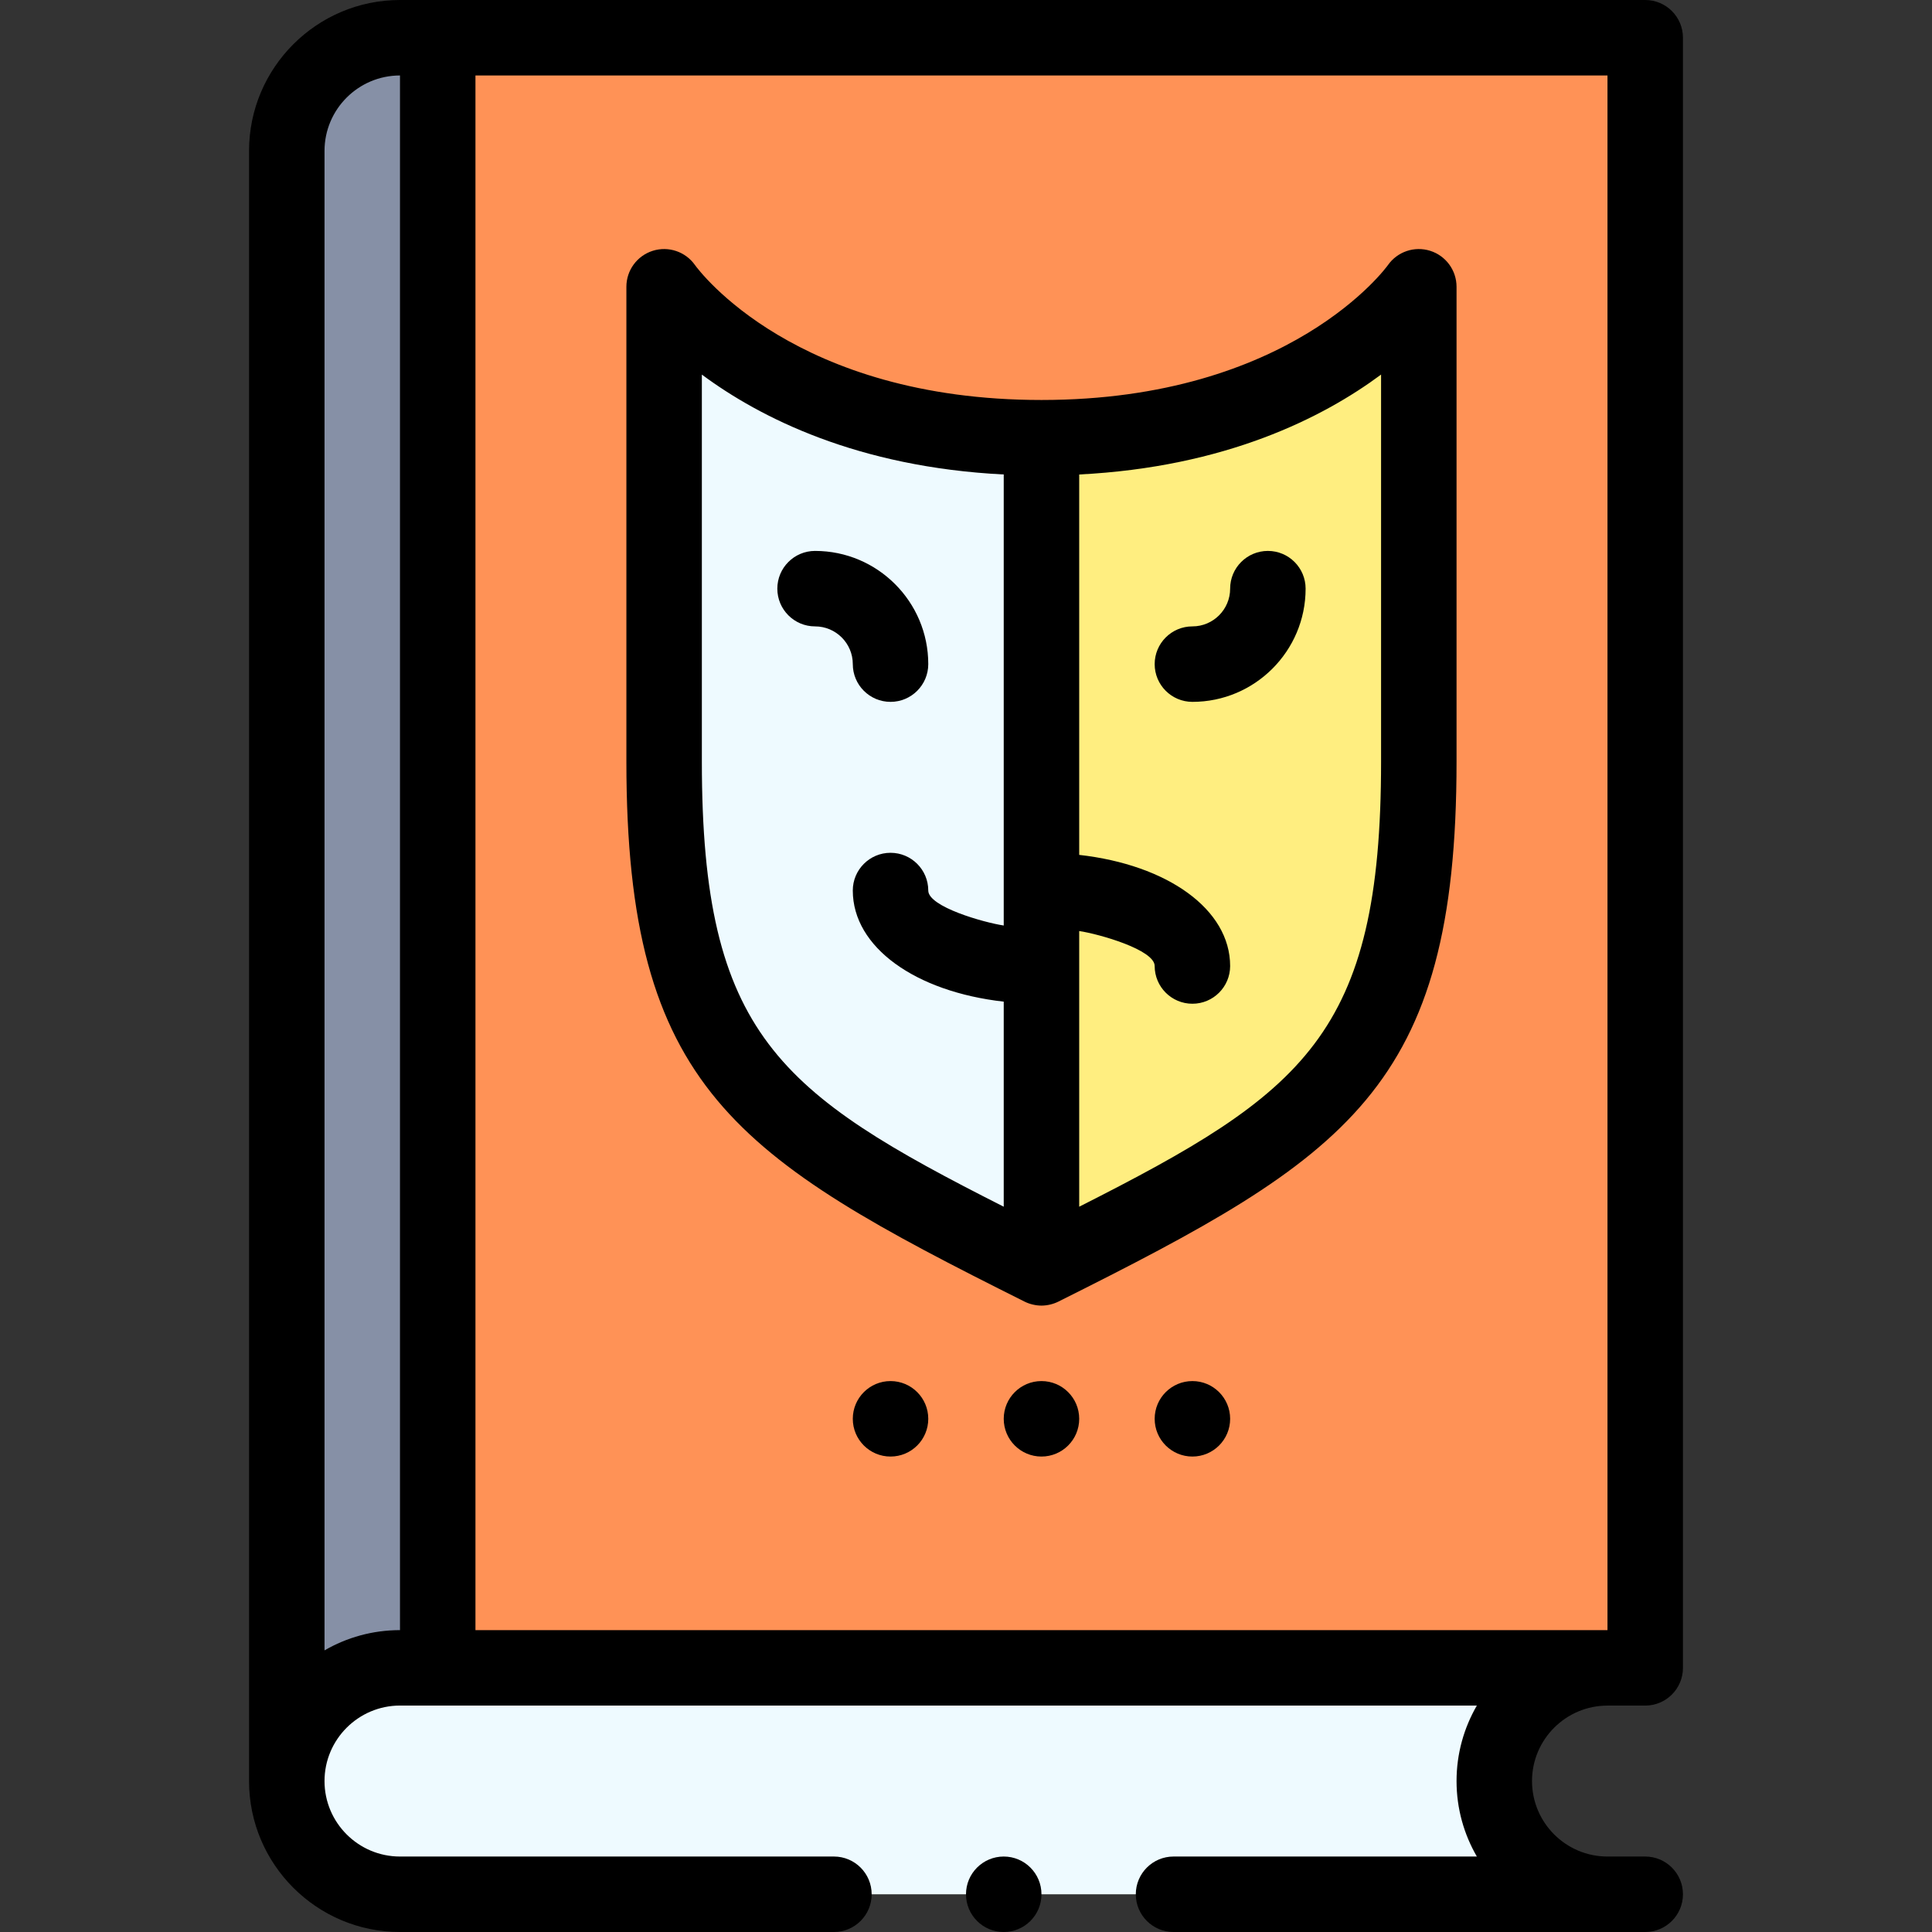 <svg id="Capa_1" enable-background="new 0 0 512 512" height="512" viewBox="0 0 512 512" width="512" xmlns="http://www.w3.org/2000/svg"><rect x="0" y="0" width="512" height="512" fill="#333333" stroke="none"/><g><g><path d="m106 10c-16.57 0-30 13.43-30 30v432l40-30v-432z" fill="#8690a6"/><path d="m436 10v432h-320v-432z" fill="#ff9256"/><path d="m426 442c-16.57 0-30 13.43-30 30s13.43 30 30 30h-320c-16.57 0-30-13.43-30-30s13.43-30 30-30z" fill="#eefaff"/><path d="m276 116c72.01 0 100-40 100-40v125.84c0 82.22-26.46 97.39-100 134.16 0-26.492 0-187.255 0-220z" fill="#ffee80"/><path d="m276 336c-73.54-36.77-100-51.94-100-134.16v-125.84s27.99 40 100 40z" fill="#eefaff"/></g><g><circle cx="316" cy="376" r="10"/><circle cx="276" cy="376" r="10"/><circle cx="236" cy="376" r="10"/><path d="m379.006 66.462c-4.166-1.309-8.697.229-11.199 3.805-.25.357-25.769 35.733-91.807 35.733-65.227 0-90.699-34.199-91.838-35.777-2.509-3.545-7.023-5.063-11.167-3.761-4.164 1.312-6.995 5.173-6.995 9.538v125.84c0 86.705 28.961 104.822 105.528 143.104 1.268.635 2.9 1.056 4.472 1.056 1.585 0 3.216-.427 4.472-1.056 76.597-38.297 105.528-56.42 105.528-143.104v-125.84c0-4.365-2.831-8.226-6.994-9.538zm-113.006 178.806c-5.257-.786-20-4.96-20-9.268 0-5.522-4.478-10-10-10-5.523 0-10 4.478-10 10 0 15.035 16.616 26.817 40 29.446v54.344c-59.474-30.109-80-45.561-80-117.951v-102.573c15.392 11.418 41.218 24.519 80 26.475zm100-43.428c0 72.39-20.526 87.842-80 117.951v-73.059c5.257.786 20 4.96 20 9.268 0 5.522 4.478 10 10 10s10-4.478 10-10c0-15.035-16.616-26.817-40-29.446v-100.813c38.782-1.957 64.608-15.057 80-26.475z"/><path d="m216 166c5.514 0 10 4.486 10 10 0 5.522 4.477 10 10 10 5.522 0 10-4.478 10-10 0-16.542-13.458-30-30-30-5.523 0-10 4.478-10 10s4.477 10 10 10z"/><path d="m316 186c16.542 0 30-13.458 30-30 0-5.522-4.478-10-10-10s-10 4.478-10 10c0 5.514-4.486 10-10 10-5.522 0-10 4.478-10 10s4.478 10 10 10z"/><circle cx="266" cy="502" r="10"/><path d="m66 472c0 22.056 17.944 40 40 40h115c5.523 0 10-4.478 10-10s-4.477-10-10-10h-115c-11.028 0-20-8.972-20-20s8.972-20 20-20.01h285.382c-3.416 5.898-5.382 12.727-5.382 20.01s1.966 14.112 5.382 20h-80.382c-5.522 0-10 4.478-10 10s4.478 10 10 10h125c5.522 0 10-4.478 10-10s-4.478-10-10-10h-10c-11.028 0-20-8.972-20-20s8.972-20 20-20h10c5.522 0 10-4.478 10-10v-432c0-5.522-4.478-10-10-10h-330c-22.056 0-40 17.944-40 40zm60-452h300v412h-300zm-40 20c0-11.028 8.972-20 20-20v412c-7.28 0-14.113 1.955-20 5.368z"/></g></g></svg>